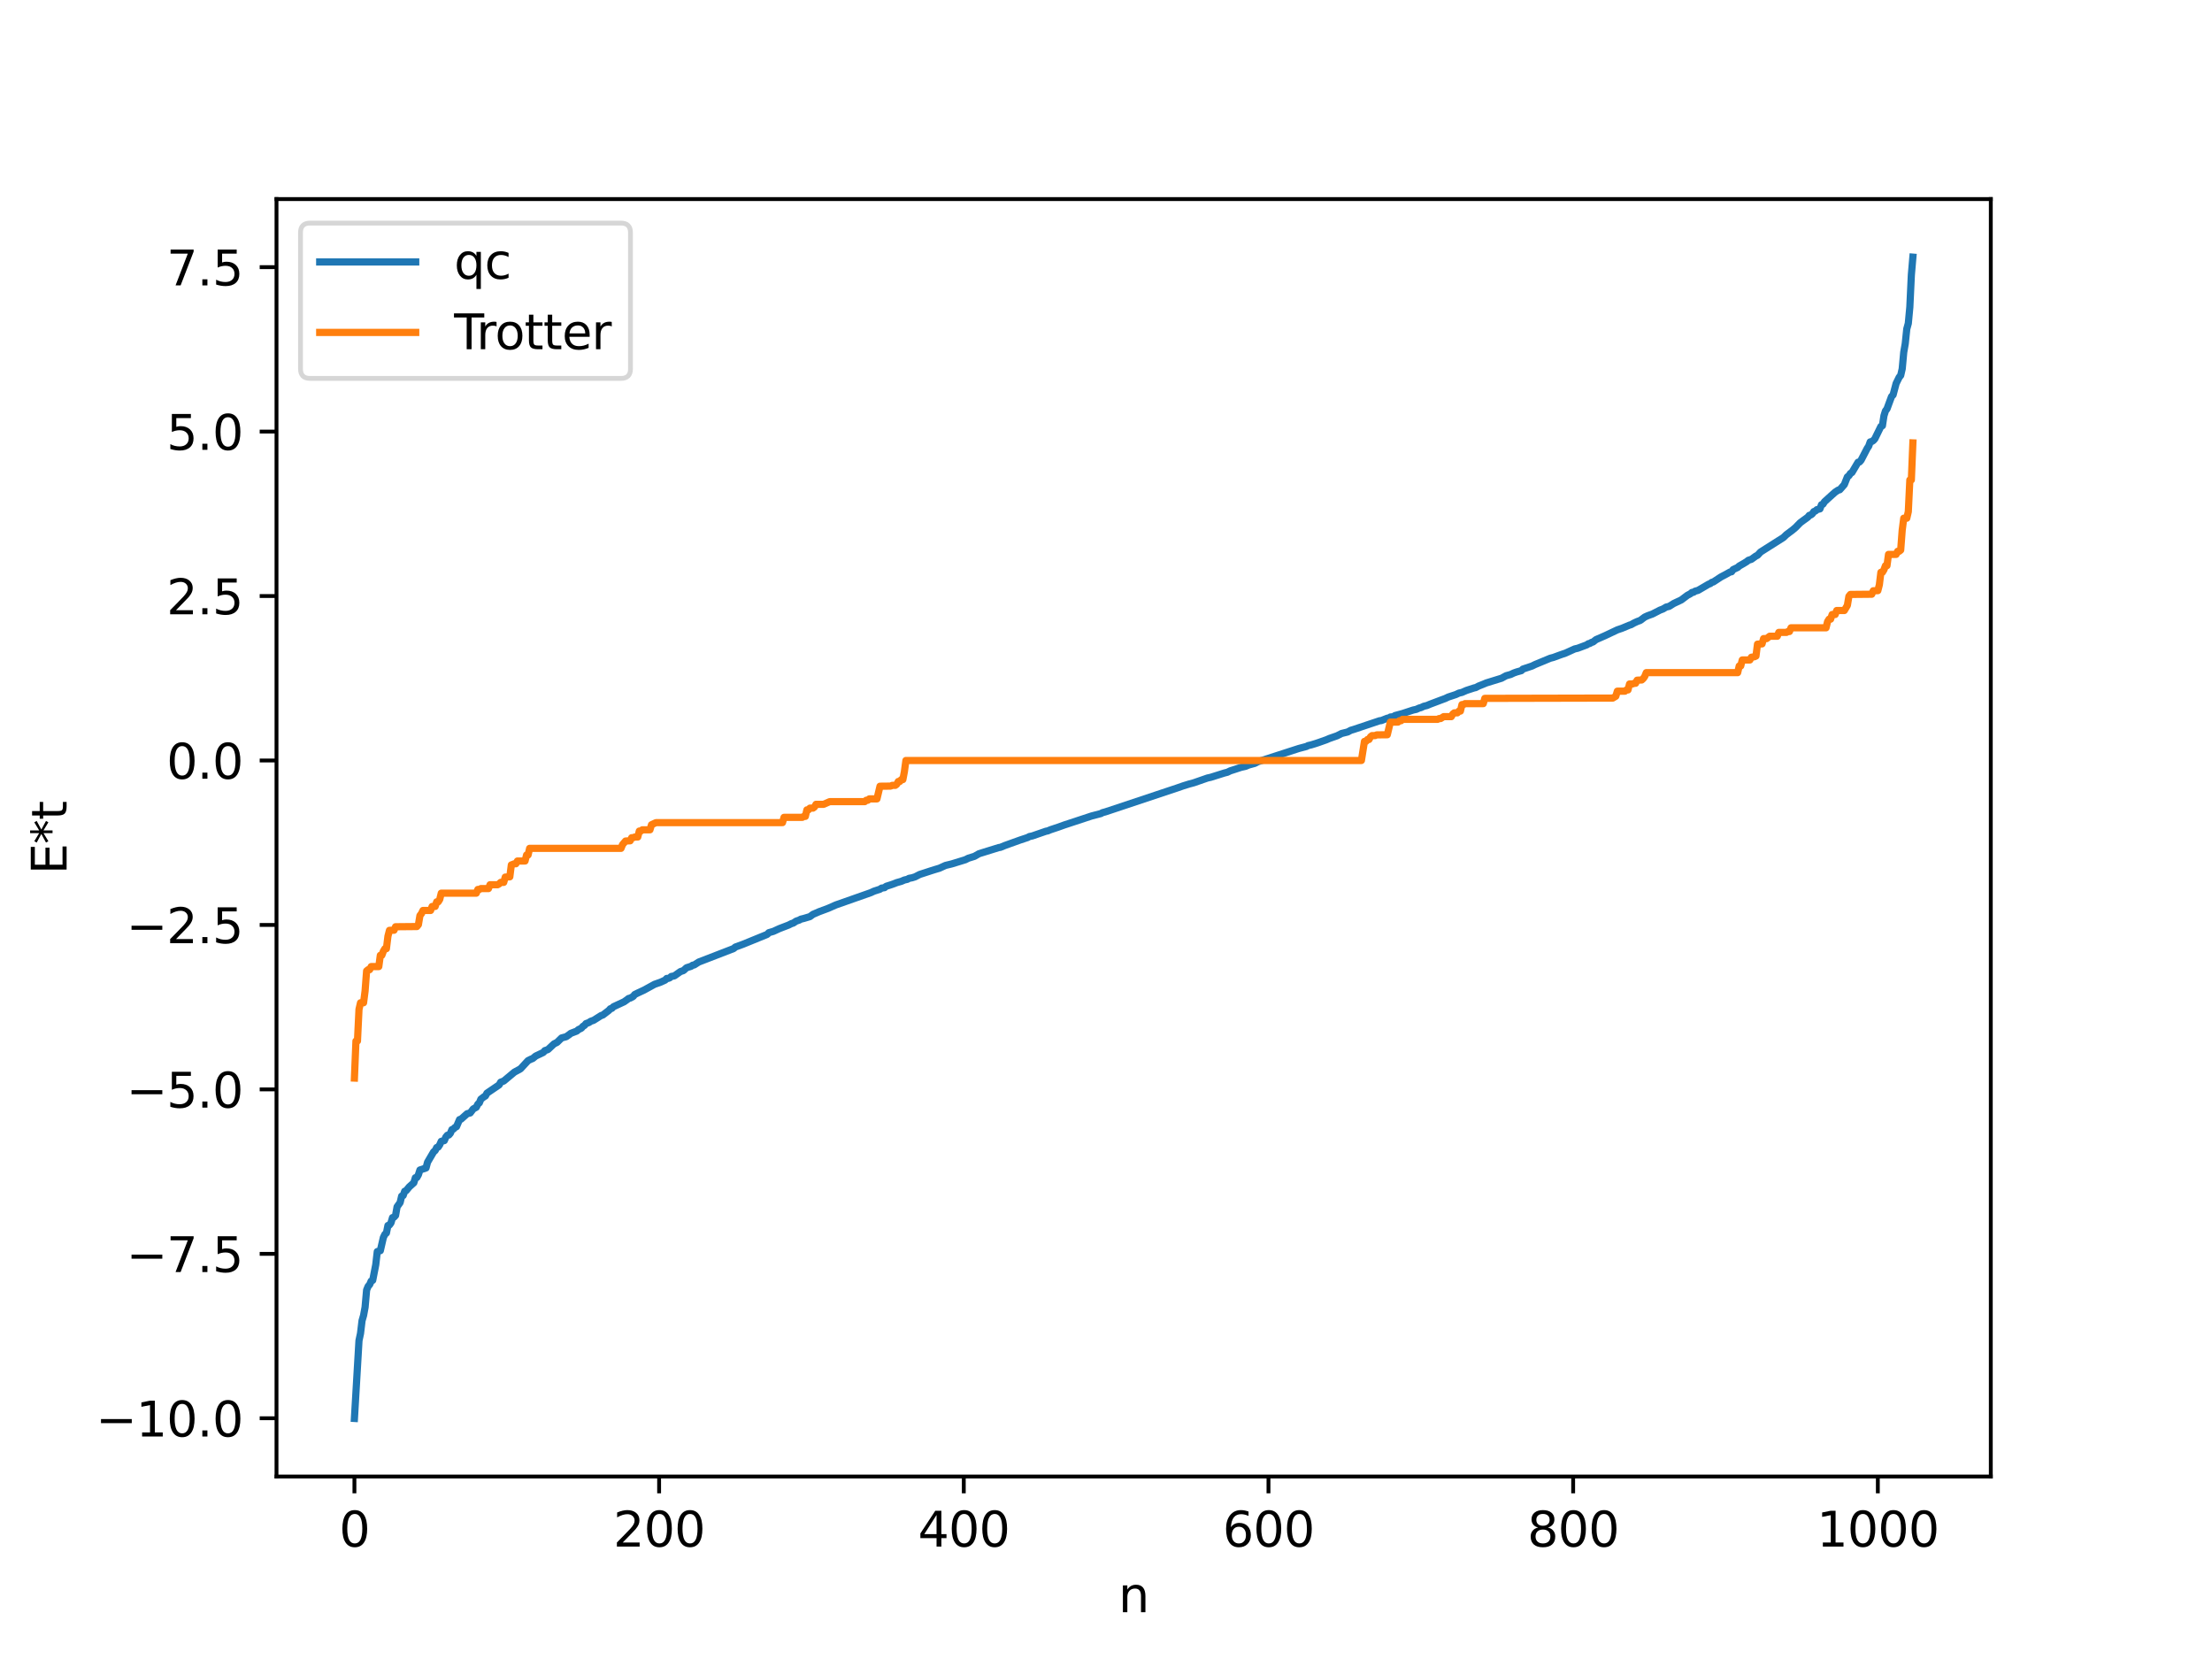 <?xml version="1.0" encoding="utf-8" standalone="no"?>
<!DOCTYPE svg PUBLIC "-//W3C//DTD SVG 1.1//EN"
  "http://www.w3.org/Graphics/SVG/1.1/DTD/svg11.dtd">
<svg xmlns:xlink="http://www.w3.org/1999/xlink" width="460.8pt" height="345.6pt" viewBox="0 0 460.8 345.6" xmlns="http://www.w3.org/2000/svg" version="1.1">
 <defs>
  <style type="text/css">*{stroke-linejoin: round; stroke-linecap: butt}</style>
 </defs>
 <g id="figure_1">
  <g id="patch_1">
   <path d="M 0 345.6 
L 460.8 345.6 
L 460.8 0 
L 0 0 
z
" style="fill: #ffffff"/>
  </g>
  <g id="axes_1">
   <g id="patch_2">
    <path d="M 57.6 307.584 
L 414.72 307.584 
L 414.72 41.472 
L 57.6 41.472 
z
" style="fill: #ffffff"/>
   </g>
   <g id="matplotlib.axis_1">
    <g id="xtick_1">
     <g id="line2d_1">
      <defs>
       <path id="m13e5ca13af" d="M 0 0 
L 0 3.5 
" style="stroke: #000000; stroke-width: 0.8"/>
      </defs>
      <g>
       <use xlink:href="#m13e5ca13af" x="73.833" y="307.584" style="stroke: #000000; stroke-width: 0.8"/>
      </g>
     </g>
     <g id="text_1">
      <!-- 0 -->
      <g transform="translate(70.651 322.182) scale(0.1 -0.1)">
       <defs>
        <path id="DejaVuSans-30" d="M 2034 4250 
Q 1547 4250 1301 3770 
Q 1056 3291 1056 2328 
Q 1056 1369 1301 889 
Q 1547 409 2034 409 
Q 2525 409 2770 889 
Q 3016 1369 3016 2328 
Q 3016 3291 2770 3770 
Q 2525 4250 2034 4250 
z
M 2034 4750 
Q 2819 4750 3233 4129 
Q 3647 3509 3647 2328 
Q 3647 1150 3233 529 
Q 2819 -91 2034 -91 
Q 1250 -91 836 529 
Q 422 1150 422 2328 
Q 422 3509 836 4129 
Q 1250 4750 2034 4750 
z
" transform="scale(0.016)"/>
       </defs>
       <use xlink:href="#DejaVuSans-30"/>
      </g>
     </g>
    </g>
    <g id="xtick_2">
     <g id="line2d_2">
      <g>
       <use xlink:href="#m13e5ca13af" x="137.304" y="307.584" style="stroke: #000000; stroke-width: 0.8"/>
      </g>
     </g>
     <g id="text_2">
      <!-- 200 -->
      <g transform="translate(127.76 322.182) scale(0.1 -0.1)">
       <defs>
        <path id="DejaVuSans-32" d="M 1228 531 
L 3431 531 
L 3431 0 
L 469 0 
L 469 531 
Q 828 903 1448 1529 
Q 2069 2156 2228 2338 
Q 2531 2678 2651 2914 
Q 2772 3150 2772 3378 
Q 2772 3750 2511 3984 
Q 2250 4219 1831 4219 
Q 1534 4219 1204 4116 
Q 875 4013 500 3803 
L 500 4441 
Q 881 4594 1212 4672 
Q 1544 4750 1819 4750 
Q 2544 4750 2975 4387 
Q 3406 4025 3406 3419 
Q 3406 3131 3298 2873 
Q 3191 2616 2906 2266 
Q 2828 2175 2409 1742 
Q 1991 1309 1228 531 
z
" transform="scale(0.016)"/>
       </defs>
       <use xlink:href="#DejaVuSans-32"/>
       <use xlink:href="#DejaVuSans-30" x="63.623"/>
       <use xlink:href="#DejaVuSans-30" x="127.246"/>
      </g>
     </g>
    </g>
    <g id="xtick_3">
     <g id="line2d_3">
      <g>
       <use xlink:href="#m13e5ca13af" x="200.775" y="307.584" style="stroke: #000000; stroke-width: 0.8"/>
      </g>
     </g>
     <g id="text_3">
      <!-- 400 -->
      <g transform="translate(191.231 322.182) scale(0.1 -0.1)">
       <defs>
        <path id="DejaVuSans-34" d="M 2419 4116 
L 825 1625 
L 2419 1625 
L 2419 4116 
z
M 2253 4666 
L 3047 4666 
L 3047 1625 
L 3713 1625 
L 3713 1100 
L 3047 1100 
L 3047 0 
L 2419 0 
L 2419 1100 
L 313 1100 
L 313 1709 
L 2253 4666 
z
" transform="scale(0.016)"/>
       </defs>
       <use xlink:href="#DejaVuSans-34"/>
       <use xlink:href="#DejaVuSans-30" x="63.623"/>
       <use xlink:href="#DejaVuSans-30" x="127.246"/>
      </g>
     </g>
    </g>
    <g id="xtick_4">
     <g id="line2d_4">
      <g>
       <use xlink:href="#m13e5ca13af" x="264.246" y="307.584" style="stroke: #000000; stroke-width: 0.8"/>
      </g>
     </g>
     <g id="text_4">
      <!-- 600 -->
      <g transform="translate(254.702 322.182) scale(0.1 -0.1)">
       <defs>
        <path id="DejaVuSans-36" d="M 2113 2584 
Q 1688 2584 1439 2293 
Q 1191 2003 1191 1497 
Q 1191 994 1439 701 
Q 1688 409 2113 409 
Q 2538 409 2786 701 
Q 3034 994 3034 1497 
Q 3034 2003 2786 2293 
Q 2538 2584 2113 2584 
z
M 3366 4563 
L 3366 3988 
Q 3128 4100 2886 4159 
Q 2644 4219 2406 4219 
Q 1781 4219 1451 3797 
Q 1122 3375 1075 2522 
Q 1259 2794 1537 2939 
Q 1816 3084 2150 3084 
Q 2853 3084 3261 2657 
Q 3669 2231 3669 1497 
Q 3669 778 3244 343 
Q 2819 -91 2113 -91 
Q 1303 -91 875 529 
Q 447 1150 447 2328 
Q 447 3434 972 4092 
Q 1497 4750 2381 4750 
Q 2619 4750 2861 4703 
Q 3103 4656 3366 4563 
z
" transform="scale(0.016)"/>
       </defs>
       <use xlink:href="#DejaVuSans-36"/>
       <use xlink:href="#DejaVuSans-30" x="63.623"/>
       <use xlink:href="#DejaVuSans-30" x="127.246"/>
      </g>
     </g>
    </g>
    <g id="xtick_5">
     <g id="line2d_5">
      <g>
       <use xlink:href="#m13e5ca13af" x="327.717" y="307.584" style="stroke: #000000; stroke-width: 0.8"/>
      </g>
     </g>
     <g id="text_5">
      <!-- 800 -->
      <g transform="translate(318.173 322.182) scale(0.1 -0.1)">
       <defs>
        <path id="DejaVuSans-38" d="M 2034 2216 
Q 1584 2216 1326 1975 
Q 1069 1734 1069 1313 
Q 1069 891 1326 650 
Q 1584 409 2034 409 
Q 2484 409 2743 651 
Q 3003 894 3003 1313 
Q 3003 1734 2745 1975 
Q 2488 2216 2034 2216 
z
M 1403 2484 
Q 997 2584 770 2862 
Q 544 3141 544 3541 
Q 544 4100 942 4425 
Q 1341 4750 2034 4750 
Q 2731 4750 3128 4425 
Q 3525 4100 3525 3541 
Q 3525 3141 3298 2862 
Q 3072 2584 2669 2484 
Q 3125 2378 3379 2068 
Q 3634 1759 3634 1313 
Q 3634 634 3220 271 
Q 2806 -91 2034 -91 
Q 1263 -91 848 271 
Q 434 634 434 1313 
Q 434 1759 690 2068 
Q 947 2378 1403 2484 
z
M 1172 3481 
Q 1172 3119 1398 2916 
Q 1625 2713 2034 2713 
Q 2441 2713 2670 2916 
Q 2900 3119 2900 3481 
Q 2900 3844 2670 4047 
Q 2441 4250 2034 4250 
Q 1625 4250 1398 4047 
Q 1172 3844 1172 3481 
z
" transform="scale(0.016)"/>
       </defs>
       <use xlink:href="#DejaVuSans-38"/>
       <use xlink:href="#DejaVuSans-30" x="63.623"/>
       <use xlink:href="#DejaVuSans-30" x="127.246"/>
      </g>
     </g>
    </g>
    <g id="xtick_6">
     <g id="line2d_6">
      <g>
       <use xlink:href="#m13e5ca13af" x="391.188" y="307.584" style="stroke: #000000; stroke-width: 0.8"/>
      </g>
     </g>
     <g id="text_6">
      <!-- 1000 -->
      <g transform="translate(378.463 322.182) scale(0.1 -0.1)">
       <defs>
        <path id="DejaVuSans-31" d="M 794 531 
L 1825 531 
L 1825 4091 
L 703 3866 
L 703 4441 
L 1819 4666 
L 2450 4666 
L 2450 531 
L 3481 531 
L 3481 0 
L 794 0 
L 794 531 
z
" transform="scale(0.016)"/>
       </defs>
       <use xlink:href="#DejaVuSans-31"/>
       <use xlink:href="#DejaVuSans-30" x="63.623"/>
       <use xlink:href="#DejaVuSans-30" x="127.246"/>
       <use xlink:href="#DejaVuSans-30" x="190.869"/>
      </g>
     </g>
    </g>
    <g id="text_7">
     <!-- n -->
     <g transform="translate(232.991 335.861) scale(0.1 -0.1)">
      <defs>
       <path id="DejaVuSans-6e" d="M 3513 2113 
L 3513 0 
L 2938 0 
L 2938 2094 
Q 2938 2591 2744 2837 
Q 2550 3084 2163 3084 
Q 1697 3084 1428 2787 
Q 1159 2491 1159 1978 
L 1159 0 
L 581 0 
L 581 3500 
L 1159 3500 
L 1159 2956 
Q 1366 3272 1645 3428 
Q 1925 3584 2291 3584 
Q 2894 3584 3203 3211 
Q 3513 2838 3513 2113 
z
" transform="scale(0.016)"/>
      </defs>
      <use xlink:href="#DejaVuSans-6e"/>
     </g>
    </g>
   </g>
   <g id="matplotlib.axis_2">
    <g id="ytick_1">
     <g id="line2d_7">
      <defs>
       <path id="m04f2da2e5e" d="M 0 0 
L -3.5 0 
" style="stroke: #000000; stroke-width: 0.8"/>
      </defs>
      <g>
       <use xlink:href="#m04f2da2e5e" x="57.6" y="295.451" style="stroke: #000000; stroke-width: 0.8"/>
      </g>
     </g>
     <g id="text_8">
      <!-- −10.0 -->
      <g transform="translate(19.955 299.251) scale(0.1 -0.1)">
       <defs>
        <path id="DejaVuSans-2212" d="M 678 2272 
L 4684 2272 
L 4684 1741 
L 678 1741 
L 678 2272 
z
" transform="scale(0.016)"/>
        <path id="DejaVuSans-2e" d="M 684 794 
L 1344 794 
L 1344 0 
L 684 0 
L 684 794 
z
" transform="scale(0.016)"/>
       </defs>
       <use xlink:href="#DejaVuSans-2212"/>
       <use xlink:href="#DejaVuSans-31" x="83.789"/>
       <use xlink:href="#DejaVuSans-30" x="147.412"/>
       <use xlink:href="#DejaVuSans-2e" x="211.035"/>
       <use xlink:href="#DejaVuSans-30" x="242.822"/>
      </g>
     </g>
    </g>
    <g id="ytick_2">
     <g id="line2d_8">
      <g>
       <use xlink:href="#m04f2da2e5e" x="57.6" y="261.195" style="stroke: #000000; stroke-width: 0.8"/>
      </g>
     </g>
     <g id="text_9">
      <!-- −7.5 -->
      <g transform="translate(26.317 264.994) scale(0.1 -0.1)">
       <defs>
        <path id="DejaVuSans-37" d="M 525 4666 
L 3525 4666 
L 3525 4397 
L 1831 0 
L 1172 0 
L 2766 4134 
L 525 4134 
L 525 4666 
z
" transform="scale(0.016)"/>
        <path id="DejaVuSans-35" d="M 691 4666 
L 3169 4666 
L 3169 4134 
L 1269 4134 
L 1269 2991 
Q 1406 3038 1543 3061 
Q 1681 3084 1819 3084 
Q 2600 3084 3056 2656 
Q 3513 2228 3513 1497 
Q 3513 744 3044 326 
Q 2575 -91 1722 -91 
Q 1428 -91 1123 -41 
Q 819 9 494 109 
L 494 744 
Q 775 591 1075 516 
Q 1375 441 1709 441 
Q 2250 441 2565 725 
Q 2881 1009 2881 1497 
Q 2881 1984 2565 2268 
Q 2250 2553 1709 2553 
Q 1456 2553 1204 2497 
Q 953 2441 691 2322 
L 691 4666 
z
" transform="scale(0.016)"/>
       </defs>
       <use xlink:href="#DejaVuSans-2212"/>
       <use xlink:href="#DejaVuSans-37" x="83.789"/>
       <use xlink:href="#DejaVuSans-2e" x="147.412"/>
       <use xlink:href="#DejaVuSans-35" x="179.199"/>
      </g>
     </g>
    </g>
    <g id="ytick_3">
     <g id="line2d_9">
      <g>
       <use xlink:href="#m04f2da2e5e" x="57.6" y="226.938" style="stroke: #000000; stroke-width: 0.8"/>
      </g>
     </g>
     <g id="text_10">
      <!-- −5.0 -->
      <g transform="translate(26.317 230.737) scale(0.1 -0.1)">
       <use xlink:href="#DejaVuSans-2212"/>
       <use xlink:href="#DejaVuSans-35" x="83.789"/>
       <use xlink:href="#DejaVuSans-2e" x="147.412"/>
       <use xlink:href="#DejaVuSans-30" x="179.199"/>
      </g>
     </g>
    </g>
    <g id="ytick_4">
     <g id="line2d_10">
      <g>
       <use xlink:href="#m04f2da2e5e" x="57.6" y="192.681" style="stroke: #000000; stroke-width: 0.8"/>
      </g>
     </g>
     <g id="text_11">
      <!-- −2.5 -->
      <g transform="translate(26.317 196.48) scale(0.1 -0.1)">
       <use xlink:href="#DejaVuSans-2212"/>
       <use xlink:href="#DejaVuSans-32" x="83.789"/>
       <use xlink:href="#DejaVuSans-2e" x="147.412"/>
       <use xlink:href="#DejaVuSans-35" x="179.199"/>
      </g>
     </g>
    </g>
    <g id="ytick_5">
     <g id="line2d_11">
      <g>
       <use xlink:href="#m04f2da2e5e" x="57.6" y="158.424" style="stroke: #000000; stroke-width: 0.8"/>
      </g>
     </g>
     <g id="text_12">
      <!-- 0.0 -->
      <g transform="translate(34.697 162.223) scale(0.1 -0.1)">
       <use xlink:href="#DejaVuSans-30"/>
       <use xlink:href="#DejaVuSans-2e" x="63.623"/>
       <use xlink:href="#DejaVuSans-30" x="95.41"/>
      </g>
     </g>
    </g>
    <g id="ytick_6">
     <g id="line2d_12">
      <g>
       <use xlink:href="#m04f2da2e5e" x="57.6" y="124.167" style="stroke: #000000; stroke-width: 0.8"/>
      </g>
     </g>
     <g id="text_13">
      <!-- 2.5 -->
      <g transform="translate(34.697 127.966) scale(0.1 -0.1)">
       <use xlink:href="#DejaVuSans-32"/>
       <use xlink:href="#DejaVuSans-2e" x="63.623"/>
       <use xlink:href="#DejaVuSans-35" x="95.41"/>
      </g>
     </g>
    </g>
    <g id="ytick_7">
     <g id="line2d_13">
      <g>
       <use xlink:href="#m04f2da2e5e" x="57.6" y="89.91" style="stroke: #000000; stroke-width: 0.8"/>
      </g>
     </g>
     <g id="text_14">
      <!-- 5.0 -->
      <g transform="translate(34.697 93.709) scale(0.1 -0.1)">
       <use xlink:href="#DejaVuSans-35"/>
       <use xlink:href="#DejaVuSans-2e" x="63.623"/>
       <use xlink:href="#DejaVuSans-30" x="95.41"/>
      </g>
     </g>
    </g>
    <g id="ytick_8">
     <g id="line2d_14">
      <g>
       <use xlink:href="#m04f2da2e5e" x="57.6" y="55.653" style="stroke: #000000; stroke-width: 0.8"/>
      </g>
     </g>
     <g id="text_15">
      <!-- 7.5 -->
      <g transform="translate(34.697 59.453) scale(0.1 -0.1)">
       <use xlink:href="#DejaVuSans-37"/>
       <use xlink:href="#DejaVuSans-2e" x="63.623"/>
       <use xlink:href="#DejaVuSans-35" x="95.41"/>
      </g>
     </g>
    </g>
    <g id="text_16">
     <!-- E*t -->
     <g transform="translate(13.875 182.148) rotate(-90) scale(0.1 -0.1)">
      <defs>
       <path id="DejaVuSans-45" d="M 628 4666 
L 3578 4666 
L 3578 4134 
L 1259 4134 
L 1259 2753 
L 3481 2753 
L 3481 2222 
L 1259 2222 
L 1259 531 
L 3634 531 
L 3634 0 
L 628 0 
L 628 4666 
z
" transform="scale(0.016)"/>
       <path id="DejaVuSans-2a" d="M 3009 3897 
L 1888 3291 
L 3009 2681 
L 2828 2375 
L 1778 3009 
L 1778 1831 
L 1422 1831 
L 1422 3009 
L 372 2375 
L 191 2681 
L 1313 3291 
L 191 3897 
L 372 4206 
L 1422 3572 
L 1422 4750 
L 1778 4750 
L 1778 3572 
L 2828 4206 
L 3009 3897 
z
" transform="scale(0.016)"/>
       <path id="DejaVuSans-74" d="M 1172 4494 
L 1172 3500 
L 2356 3500 
L 2356 3053 
L 1172 3053 
L 1172 1153 
Q 1172 725 1289 603 
Q 1406 481 1766 481 
L 2356 481 
L 2356 0 
L 1766 0 
Q 1100 0 847 248 
Q 594 497 594 1153 
L 594 3053 
L 172 3053 
L 172 3500 
L 594 3500 
L 594 4494 
L 1172 4494 
z
" transform="scale(0.016)"/>
      </defs>
      <use xlink:href="#DejaVuSans-45"/>
      <use xlink:href="#DejaVuSans-2a" x="63.184"/>
      <use xlink:href="#DejaVuSans-74" x="113.184"/>
     </g>
    </g>
   </g>
   <g id="line2d_15">
    <path d="M 73.833 295.488 
L 74.785 279.256 
L 75.102 277.778 
L 75.42 275.125 
L 75.737 274.027 
L 76.054 272.312 
L 76.372 268.734 
L 76.689 267.964 
L 77.006 267.601 
L 77.324 266.869 
L 77.641 266.716 
L 78.276 263.466 
L 78.593 260.724 
L 79.228 260.543 
L 79.862 257.791 
L 80.18 257.131 
L 80.497 256.859 
L 80.815 255.292 
L 81.132 255.184 
L 81.449 254.747 
L 81.767 253.649 
L 82.084 253.551 
L 82.401 253.205 
L 82.719 251.401 
L 83.353 250.516 
L 83.671 249.168 
L 83.988 249.052 
L 84.305 248.158 
L 84.623 248.02 
L 85.258 247.246 
L 86.21 246.39 
L 86.527 245.343 
L 86.844 245.288 
L 87.162 244.718 
L 87.479 243.728 
L 88.748 243.306 
L 89.066 242.105 
L 90.335 239.945 
L 90.653 239.69 
L 90.97 239.051 
L 91.287 238.951 
L 91.605 238.467 
L 91.922 237.756 
L 92.557 237.611 
L 92.874 236.867 
L 93.191 236.493 
L 93.509 236.438 
L 93.826 236.066 
L 94.143 235.313 
L 94.461 235.202 
L 94.778 234.867 
L 95.096 234.709 
L 95.73 233.226 
L 96.048 233.139 
L 97.317 232.006 
L 97.952 231.847 
L 98.586 231.007 
L 99.221 230.66 
L 99.539 230.015 
L 99.856 229.747 
L 100.173 228.977 
L 100.808 228.493 
L 101.125 228.307 
L 101.443 227.722 
L 103.981 225.999 
L 104.299 225.436 
L 104.934 225.204 
L 107.155 223.348 
L 108.424 222.657 
L 110.011 220.938 
L 110.646 220.629 
L 110.963 220.519 
L 111.598 219.994 
L 113.185 219.24 
L 113.502 218.862 
L 114.137 218.65 
L 115.406 217.461 
L 116.041 217.149 
L 116.993 216.22 
L 117.945 215.969 
L 118.58 215.527 
L 118.897 215.27 
L 120.167 214.785 
L 120.484 214.494 
L 121.119 214.186 
L 121.436 213.8 
L 121.753 213.622 
L 122.071 213.233 
L 122.705 213.007 
L 123.023 212.768 
L 123.658 212.545 
L 124.61 211.946 
L 125.244 211.545 
L 125.562 211.461 
L 126.831 210.494 
L 127.148 210.137 
L 127.466 210.059 
L 127.783 209.725 
L 130.005 208.695 
L 130.639 208.249 
L 130.957 207.996 
L 131.274 207.926 
L 131.909 207.576 
L 132.226 207.173 
L 132.861 206.861 
L 134.13 206.271 
L 136.352 205.052 
L 137.621 204.604 
L 138.573 204.168 
L 138.891 203.828 
L 139.208 203.82 
L 139.525 203.694 
L 139.843 203.414 
L 140.477 203.296 
L 141.747 202.398 
L 142.381 202.185 
L 143.016 201.601 
L 143.968 201.302 
L 144.286 201.072 
L 144.603 201.024 
L 145.555 200.413 
L 152.854 197.591 
L 153.172 197.292 
L 154.758 196.714 
L 159.836 194.642 
L 160.153 194.296 
L 161.105 194.021 
L 162.375 193.439 
L 164.279 192.707 
L 164.914 192.386 
L 165.231 192.304 
L 165.866 191.886 
L 166.5 191.672 
L 166.818 191.482 
L 167.453 191.328 
L 168.722 190.95 
L 169.357 190.478 
L 169.991 190.206 
L 170.626 189.928 
L 172.53 189.219 
L 174.117 188.52 
L 181.416 185.952 
L 182.051 185.654 
L 183.32 185.241 
L 183.638 185.014 
L 184.272 184.913 
L 184.59 184.638 
L 185.542 184.338 
L 186.177 184.116 
L 186.811 183.866 
L 187.763 183.598 
L 188.398 183.321 
L 189.033 183.177 
L 189.35 182.979 
L 189.985 182.86 
L 190.62 182.665 
L 191.572 182.172 
L 194.11 181.347 
L 194.745 181.148 
L 195.697 180.864 
L 196.967 180.284 
L 198.236 179.976 
L 201.092 179.101 
L 201.727 178.782 
L 202.996 178.387 
L 203.948 177.842 
L 208.074 176.561 
L 208.391 176.519 
L 209.343 176.131 
L 212.517 174.99 
L 214.104 174.463 
L 214.421 174.274 
L 215.056 174.139 
L 217.912 173.153 
L 218.229 173.102 
L 218.864 172.84 
L 220.451 172.311 
L 221.72 171.855 
L 227.433 169.973 
L 229.337 169.479 
L 229.654 169.296 
L 230.289 169.124 
L 245.205 164.156 
L 246.474 163.712 
L 247.743 163.319 
L 248.696 163.065 
L 251.552 162.071 
L 252.186 161.934 
L 255.043 161.038 
L 255.677 160.875 
L 256.312 160.569 
L 256.947 160.369 
L 258.534 159.849 
L 259.486 159.637 
L 260.12 159.367 
L 261.39 159.02 
L 262.024 158.685 
L 269.958 156.119 
L 270.593 155.915 
L 272.18 155.495 
L 272.497 155.322 
L 273.132 155.175 
L 274.084 154.886 
L 274.719 154.672 
L 276.305 154.111 
L 276.94 153.836 
L 278.527 153.283 
L 279.479 152.797 
L 280.431 152.562 
L 280.748 152.482 
L 281.383 152.138 
L 282.018 151.949 
L 287.413 150.14 
L 287.73 150.116 
L 289 149.613 
L 289.317 149.574 
L 289.634 149.368 
L 290.269 149.3 
L 290.586 149.069 
L 292.173 148.639 
L 294.395 147.91 
L 295.029 147.776 
L 295.664 147.489 
L 295.981 147.417 
L 296.616 147.125 
L 297.251 146.973 
L 297.886 146.703 
L 300.424 145.745 
L 301.059 145.513 
L 301.694 145.209 
L 302.646 144.897 
L 303.281 144.686 
L 303.915 144.387 
L 304.55 144.239 
L 305.502 143.823 
L 307.089 143.305 
L 307.406 143.242 
L 308.041 142.91 
L 308.993 142.534 
L 309.628 142.267 
L 312.801 141.286 
L 313.753 140.766 
L 314.705 140.502 
L 315.34 140.198 
L 315.975 139.973 
L 316.927 139.707 
L 317.244 139.383 
L 319.148 138.748 
L 319.783 138.435 
L 322.957 137.118 
L 323.591 136.956 
L 324.861 136.489 
L 325.496 136.264 
L 326.13 136.053 
L 328.034 135.184 
L 328.669 135.04 
L 330.573 134.328 
L 330.891 134.097 
L 331.208 134.044 
L 331.525 133.823 
L 331.843 133.747 
L 332.477 133.246 
L 334.381 132.414 
L 336.92 131.211 
L 337.872 130.889 
L 339.459 130.225 
L 339.777 130.132 
L 340.411 129.776 
L 341.046 129.481 
L 341.681 129.25 
L 342.633 128.546 
L 343.267 128.256 
L 344.22 127.916 
L 345.806 127.097 
L 346.441 126.856 
L 347.076 126.468 
L 347.71 126.318 
L 348.662 125.721 
L 350.249 124.971 
L 351.519 124.016 
L 352.153 123.681 
L 352.471 123.411 
L 352.788 123.38 
L 353.105 123.159 
L 353.74 122.983 
L 355.962 121.684 
L 356.279 121.582 
L 356.596 121.314 
L 356.914 121.234 
L 358.5 120.193 
L 359.453 119.692 
L 360.405 119.156 
L 360.722 119.106 
L 361.039 118.655 
L 361.674 118.355 
L 361.991 118.212 
L 362.309 117.914 
L 363.261 117.37 
L 363.896 116.98 
L 364.213 116.715 
L 364.848 116.515 
L 365.8 115.823 
L 366.117 115.683 
L 366.752 114.996 
L 371.512 111.978 
L 372.147 111.372 
L 373.416 110.42 
L 374.051 109.883 
L 375.003 108.907 
L 375.638 108.435 
L 376.59 107.747 
L 376.907 107.357 
L 377.224 107.278 
L 377.542 107.027 
L 377.859 106.568 
L 378.177 106.462 
L 378.494 106.165 
L 379.129 106.008 
L 379.446 105.14 
L 379.763 105.021 
L 380.081 104.519 
L 381.667 103.082 
L 382.302 102.515 
L 382.937 102.096 
L 383.254 102.026 
L 384.206 100.948 
L 384.841 99.343 
L 385.158 99.105 
L 385.476 98.624 
L 385.793 98.434 
L 387.062 96.295 
L 387.38 96.231 
L 387.697 95.866 
L 388.967 93.414 
L 389.284 92.943 
L 389.601 92.053 
L 389.919 91.981 
L 390.236 91.778 
L 390.553 91.43 
L 391.823 88.835 
L 392.14 88.689 
L 392.458 86.618 
L 392.775 85.599 
L 393.092 85.185 
L 394.044 82.598 
L 394.362 82.273 
L 394.996 79.883 
L 395.631 78.593 
L 395.948 78.208 
L 396.266 76.827 
L 396.583 73.38 
L 396.9 71.57 
L 397.218 68.514 
L 397.535 67.372 
L 397.853 63.966 
L 398.17 57.279 
L 398.487 53.568 
L 398.487 53.568 
" clip-path="url(#p992cc007f9)" style="fill: none; stroke: #1f77b4; stroke-width: 1.5; stroke-linecap: square"/>
   </g>
   <g id="line2d_16">
    <path d="M 73.833 224.586 
L 74.15 216.866 
L 74.467 216.866 
L 74.785 210.266 
L 75.102 208.896 
L 75.737 208.896 
L 76.054 206.426 
L 76.372 202.258 
L 76.689 202.002 
L 77.006 202.002 
L 77.324 201.357 
L 78.91 201.357 
L 79.228 199.006 
L 79.545 199.006 
L 79.862 198.154 
L 80.18 197.628 
L 80.497 197.628 
L 80.815 195.028 
L 81.132 193.804 
L 82.084 193.783 
L 82.401 193.058 
L 86.844 193.017 
L 87.162 192.621 
L 87.479 190.736 
L 87.796 190.32 
L 88.114 189.667 
L 89.7 189.667 
L 90.018 188.834 
L 90.653 188.834 
L 90.97 187.866 
L 91.287 187.866 
L 91.605 187.361 
L 91.922 186.064 
L 99.221 186.064 
L 99.539 185.291 
L 99.856 185.291 
L 100.173 185.108 
L 101.76 185.108 
L 102.077 184.307 
L 103.664 184.307 
L 103.981 184.126 
L 104.299 183.814 
L 104.934 183.814 
L 105.251 182.715 
L 106.203 182.66 
L 106.52 180.18 
L 107.155 179.935 
L 107.472 179.935 
L 107.79 179.364 
L 109.377 179.364 
L 109.694 178.11 
L 110.011 178.11 
L 110.329 176.726 
L 129.37 176.726 
L 129.687 175.939 
L 130.322 175.199 
L 131.274 175.152 
L 131.591 174.509 
L 131.909 174.509 
L 132.226 174.362 
L 132.861 174.362 
L 133.178 173.123 
L 133.496 173.123 
L 133.813 172.863 
L 135.4 172.863 
L 135.717 171.807 
L 136.669 171.365 
L 163.01 171.365 
L 163.327 170.269 
L 167.135 170.269 
L 167.453 170.068 
L 167.77 170.068 
L 168.087 168.711 
L 168.405 168.711 
L 168.722 168.349 
L 169.357 168.349 
L 169.674 168.115 
L 169.991 167.555 
L 171.578 167.555 
L 172.848 166.993 
L 180.147 166.993 
L 180.464 166.705 
L 180.781 166.705 
L 181.099 166.422 
L 182.686 166.422 
L 183.32 163.784 
L 185.542 163.761 
L 185.859 163.608 
L 186.494 163.608 
L 186.811 163.376 
L 187.129 162.796 
L 187.446 162.796 
L 187.763 162.403 
L 188.081 162.403 
L 188.398 160.763 
L 188.715 158.424 
L 283.605 158.424 
L 284.239 154.445 
L 284.557 154.445 
L 284.874 154.052 
L 285.191 154.052 
L 285.509 153.472 
L 285.826 153.24 
L 286.461 153.24 
L 286.778 153.087 
L 289 153.063 
L 289.634 150.426 
L 291.221 150.426 
L 291.539 150.143 
L 291.856 150.143 
L 292.173 149.855 
L 299.472 149.855 
L 299.79 149.687 
L 300.107 149.687 
L 300.742 149.292 
L 302.329 149.292 
L 302.646 148.733 
L 302.963 148.499 
L 303.598 148.499 
L 303.915 148.137 
L 304.233 148.137 
L 304.55 146.779 
L 304.867 146.779 
L 305.185 146.579 
L 308.993 146.579 
L 309.31 145.482 
L 335.968 145.422 
L 336.603 145.041 
L 336.92 143.985 
L 338.507 143.985 
L 338.824 143.725 
L 339.142 143.725 
L 339.459 142.486 
L 340.094 142.486 
L 340.411 142.339 
L 340.729 142.339 
L 341.046 141.696 
L 341.998 141.649 
L 342.315 141.362 
L 342.633 140.909 
L 342.95 140.122 
L 361.991 140.122 
L 362.309 138.737 
L 362.626 138.737 
L 362.943 137.484 
L 364.53 137.484 
L 364.848 136.913 
L 365.482 136.815 
L 365.8 136.668 
L 366.117 134.188 
L 367.069 134.133 
L 367.386 133.034 
L 368.021 133.034 
L 368.656 132.541 
L 370.243 132.541 
L 370.56 131.74 
L 372.147 131.74 
L 372.464 131.557 
L 372.781 131.557 
L 373.099 130.784 
L 380.398 130.784 
L 380.715 129.487 
L 381.033 128.982 
L 381.35 128.982 
L 381.667 128.014 
L 382.302 128.014 
L 382.62 127.18 
L 384.206 127.18 
L 384.841 126.112 
L 385.158 124.227 
L 385.476 123.831 
L 389.919 123.789 
L 390.236 123.065 
L 391.188 123.044 
L 391.505 121.82 
L 391.823 119.22 
L 392.14 119.22 
L 392.458 118.694 
L 392.775 117.842 
L 393.092 117.842 
L 393.41 115.491 
L 394.996 115.491 
L 395.314 114.846 
L 395.631 114.846 
L 395.948 114.59 
L 396.266 110.422 
L 396.583 107.952 
L 397.218 107.952 
L 397.535 106.582 
L 397.853 99.982 
L 398.17 99.982 
L 398.487 92.262 
L 398.487 92.262 
" clip-path="url(#p992cc007f9)" style="fill: none; stroke: #ff7f0e; stroke-width: 1.5; stroke-linecap: square"/>
   </g>
   <g id="patch_3">
    <path d="M 57.6 307.584 
L 57.6 41.472 
" style="fill: none; stroke: #000000; stroke-width: 0.8; stroke-linejoin: miter; stroke-linecap: square"/>
   </g>
   <g id="patch_4">
    <path d="M 414.72 307.584 
L 414.72 41.472 
" style="fill: none; stroke: #000000; stroke-width: 0.8; stroke-linejoin: miter; stroke-linecap: square"/>
   </g>
   <g id="patch_5">
    <path d="M 57.6 307.584 
L 414.72 307.584 
" style="fill: none; stroke: #000000; stroke-width: 0.8; stroke-linejoin: miter; stroke-linecap: square"/>
   </g>
   <g id="patch_6">
    <path d="M 57.6 41.472 
L 414.72 41.472 
" style="fill: none; stroke: #000000; stroke-width: 0.8; stroke-linejoin: miter; stroke-linecap: square"/>
   </g>
   <g id="legend_1">
    <g id="patch_7">
     <path d="M 64.6 78.828 
L 129.342 78.828 
Q 131.342 78.828 131.342 76.828 
L 131.342 48.472 
Q 131.342 46.472 129.342 46.472 
L 64.6 46.472 
Q 62.6 46.472 62.6 48.472 
L 62.6 76.828 
Q 62.6 78.828 64.6 78.828 
z
" style="fill: #ffffff; opacity: 0.8; stroke: #cccccc; stroke-linejoin: miter"/>
    </g>
    <g id="line2d_17">
     <path d="M 66.6 54.57 
L 76.6 54.57 
L 86.6 54.57 
" style="fill: none; stroke: #1f77b4; stroke-width: 1.5; stroke-linecap: square"/>
    </g>
    <g id="text_17">
     <!-- qc -->
     <g transform="translate(94.6 58.07) scale(0.1 -0.1)">
      <defs>
       <path id="DejaVuSans-71" d="M 947 1747 
Q 947 1113 1208 752 
Q 1469 391 1925 391 
Q 2381 391 2643 752 
Q 2906 1113 2906 1747 
Q 2906 2381 2643 2742 
Q 2381 3103 1925 3103 
Q 1469 3103 1208 2742 
Q 947 2381 947 1747 
z
M 2906 525 
Q 2725 213 2448 61 
Q 2172 -91 1784 -91 
Q 1150 -91 751 415 
Q 353 922 353 1747 
Q 353 2572 751 3078 
Q 1150 3584 1784 3584 
Q 2172 3584 2448 3432 
Q 2725 3281 2906 2969 
L 2906 3500 
L 3481 3500 
L 3481 -1331 
L 2906 -1331 
L 2906 525 
z
" transform="scale(0.016)"/>
       <path id="DejaVuSans-63" d="M 3122 3366 
L 3122 2828 
Q 2878 2963 2633 3030 
Q 2388 3097 2138 3097 
Q 1578 3097 1268 2742 
Q 959 2388 959 1747 
Q 959 1106 1268 751 
Q 1578 397 2138 397 
Q 2388 397 2633 464 
Q 2878 531 3122 666 
L 3122 134 
Q 2881 22 2623 -34 
Q 2366 -91 2075 -91 
Q 1284 -91 818 406 
Q 353 903 353 1747 
Q 353 2603 823 3093 
Q 1294 3584 2113 3584 
Q 2378 3584 2631 3529 
Q 2884 3475 3122 3366 
z
" transform="scale(0.016)"/>
      </defs>
      <use xlink:href="#DejaVuSans-71"/>
      <use xlink:href="#DejaVuSans-63" x="63.477"/>
     </g>
    </g>
    <g id="line2d_18">
     <path d="M 66.6 69.249 
L 76.6 69.249 
L 86.6 69.249 
" style="fill: none; stroke: #ff7f0e; stroke-width: 1.5; stroke-linecap: square"/>
    </g>
    <g id="text_18">
     <!-- Trotter -->
     <g transform="translate(94.6 72.749) scale(0.1 -0.1)">
      <defs>
       <path id="DejaVuSans-54" d="M -19 4666 
L 3928 4666 
L 3928 4134 
L 2272 4134 
L 2272 0 
L 1638 0 
L 1638 4134 
L -19 4134 
L -19 4666 
z
" transform="scale(0.016)"/>
       <path id="DejaVuSans-72" d="M 2631 2963 
Q 2534 3019 2420 3045 
Q 2306 3072 2169 3072 
Q 1681 3072 1420 2755 
Q 1159 2438 1159 1844 
L 1159 0 
L 581 0 
L 581 3500 
L 1159 3500 
L 1159 2956 
Q 1341 3275 1631 3429 
Q 1922 3584 2338 3584 
Q 2397 3584 2469 3576 
Q 2541 3569 2628 3553 
L 2631 2963 
z
" transform="scale(0.016)"/>
       <path id="DejaVuSans-6f" d="M 1959 3097 
Q 1497 3097 1228 2736 
Q 959 2375 959 1747 
Q 959 1119 1226 758 
Q 1494 397 1959 397 
Q 2419 397 2687 759 
Q 2956 1122 2956 1747 
Q 2956 2369 2687 2733 
Q 2419 3097 1959 3097 
z
M 1959 3584 
Q 2709 3584 3137 3096 
Q 3566 2609 3566 1747 
Q 3566 888 3137 398 
Q 2709 -91 1959 -91 
Q 1206 -91 779 398 
Q 353 888 353 1747 
Q 353 2609 779 3096 
Q 1206 3584 1959 3584 
z
" transform="scale(0.016)"/>
       <path id="DejaVuSans-65" d="M 3597 1894 
L 3597 1613 
L 953 1613 
Q 991 1019 1311 708 
Q 1631 397 2203 397 
Q 2534 397 2845 478 
Q 3156 559 3463 722 
L 3463 178 
Q 3153 47 2828 -22 
Q 2503 -91 2169 -91 
Q 1331 -91 842 396 
Q 353 884 353 1716 
Q 353 2575 817 3079 
Q 1281 3584 2069 3584 
Q 2775 3584 3186 3129 
Q 3597 2675 3597 1894 
z
M 3022 2063 
Q 3016 2534 2758 2815 
Q 2500 3097 2075 3097 
Q 1594 3097 1305 2825 
Q 1016 2553 972 2059 
L 3022 2063 
z
" transform="scale(0.016)"/>
      </defs>
      <use xlink:href="#DejaVuSans-54"/>
      <use xlink:href="#DejaVuSans-72" x="46.334"/>
      <use xlink:href="#DejaVuSans-6f" x="85.197"/>
      <use xlink:href="#DejaVuSans-74" x="146.379"/>
      <use xlink:href="#DejaVuSans-74" x="185.588"/>
      <use xlink:href="#DejaVuSans-65" x="224.797"/>
      <use xlink:href="#DejaVuSans-72" x="286.32"/>
     </g>
    </g>
   </g>
  </g>
 </g>
 <defs>
  <clipPath id="p992cc007f9">
   <rect x="57.6" y="41.472" width="357.12" height="266.112"/>
  </clipPath>
 </defs>
</svg>
